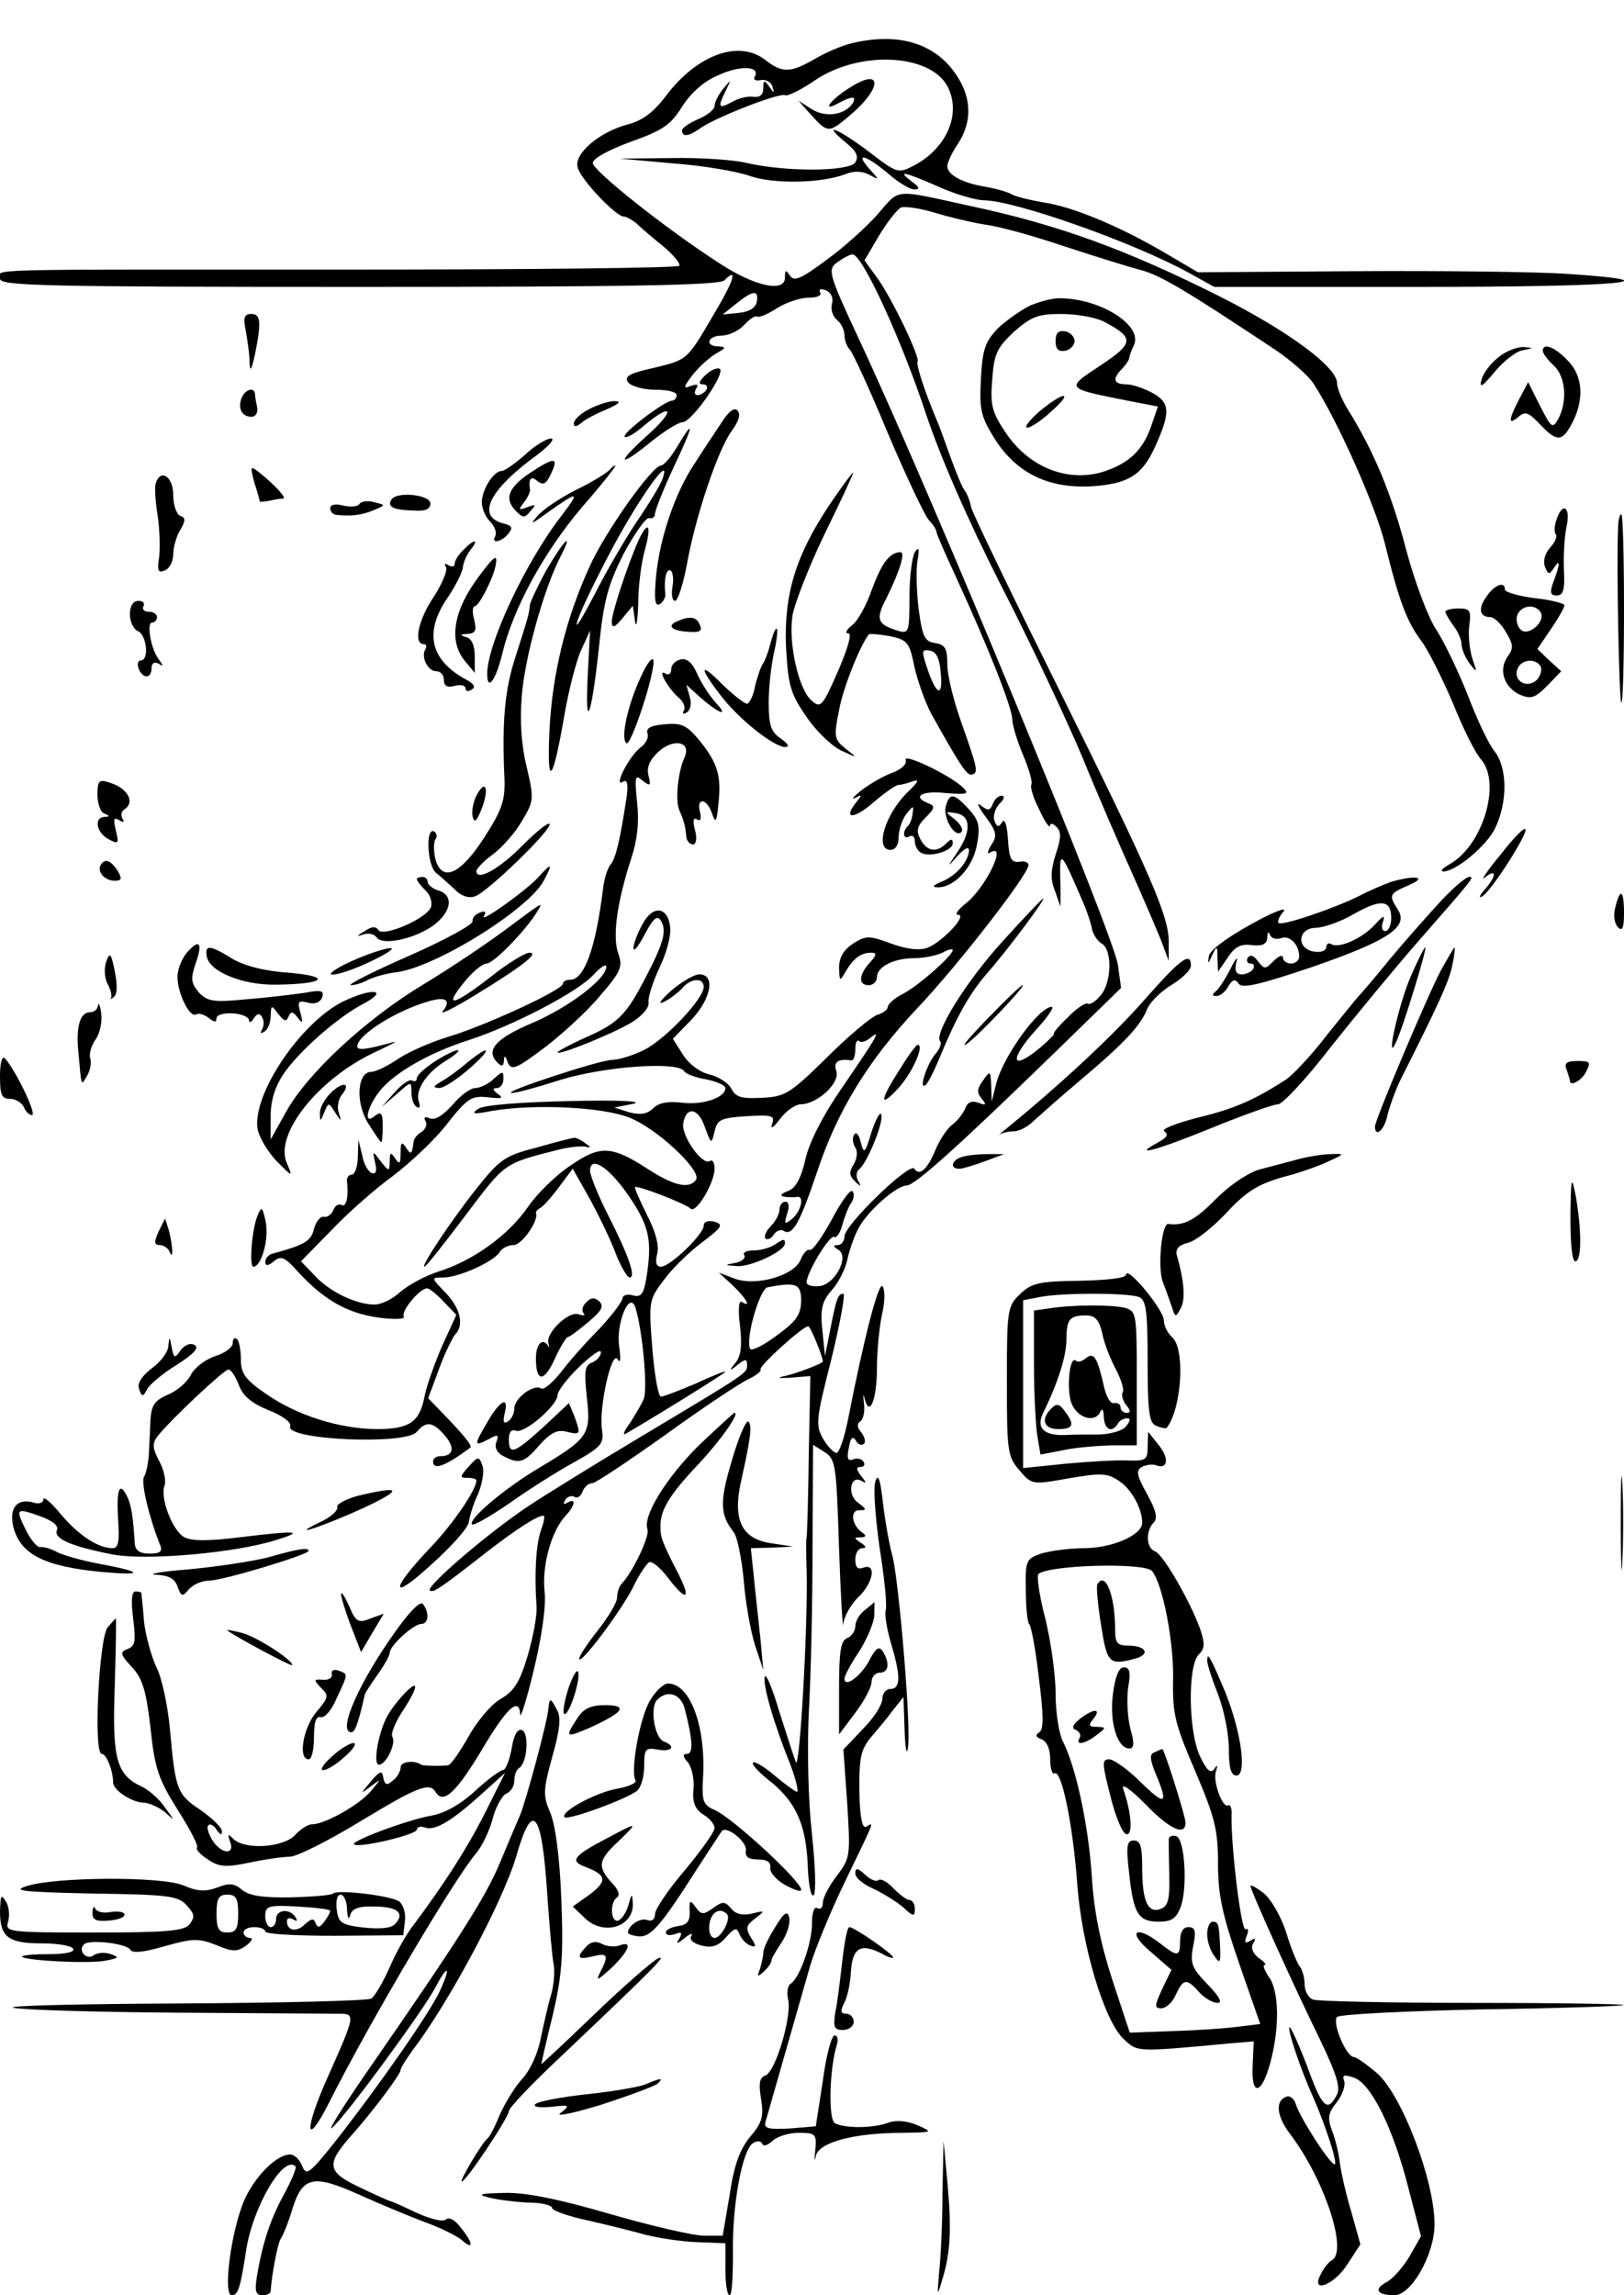 <?xml version="1.0" standalone="no"?>
<!DOCTYPE svg PUBLIC "-//W3C//DTD SVG 20010904//EN"
 "http://www.w3.org/TR/2001/REC-SVG-20010904/DTD/svg10.dtd">
<svg version="1.0" xmlns="http://www.w3.org/2000/svg"
 width="300pt" height="424pt" viewBox="0 0 300 424"
 preserveAspectRatio="xMidYMid meet">
<g transform="translate(0,424) scale(0.1,-0.1)"
fill="#000000" stroke="none">
<path d="M1573 4160 c-17 -4 -48 -17 -68 -29 -45 -26 -60 -26 -91 -2 -48 38
-125 11 -183 -65 -23 -31 -44 -47 -72 -54 -52 -14 -99 -54 -92 -79 5 -22 71
-91 85 -91 5 0 15 -6 23 -12 7 -7 29 -26 49 -42 19 -16 33 -32 31 -37 -3 -4
-276 -7 -608 -7 -707 0 -647 2 -647 -17 0 -13 80 -15 663 -15 497 0 666 3 675
12 26 26 18 0 -19 -62 -51 -87 -48 -84 -113 -100 -45 -10 -54 -16 -45 -27 6
-7 29 -13 50 -13 22 0 39 -4 39 -10 0 -5 -4 -10 -8 -10 -14 0 -94 -61 -88 -67
3 -3 19 6 36 21 54 45 58 28 5 -19 -59 -53 -52 -60 9 -10 24 19 49 35 57 35
18 1 82 94 68 99 -6 2 -18 -4 -27 -13 -11 -11 -12 -16 -4 -16 7 0 10 -4 7 -10
-3 -5 -11 -10 -16 -10 -6 0 -7 5 -3 12 5 8 2 9 -10 5 -14 -6 -14 -2 4 21 12
15 31 32 43 39 18 10 19 12 5 13 -27 0 -21 20 5 20 13 0 32 9 42 20 10 11 21
18 24 15 4 -2 20 5 37 16 16 10 42 19 57 19 16 0 26 4 22 10 -3 6 1 7 10 4 10
-4 15 -14 12 -25 -3 -10 1 -23 9 -30 8 -6 14 -19 14 -28 0 -9 4 -21 10 -27 5
-5 37 -74 70 -154 34 -80 68 -152 76 -161 8 -8 14 -18 14 -22 0 -3 16 -40 36
-83 59 -128 104 -242 104 -263 0 -10 9 -40 20 -66 11 -26 18 -50 15 -55 -2 -4
4 -25 15 -46 10 -22 19 -35 20 -29 0 5 5 4 12 -3 9 -9 8 -21 -2 -51 -9 -29
-10 -46 -1 -67 l10 -29 0 35 c-2 74 -2 74 41 -25 7 -16 15 -39 17 -50 2 -11
10 -23 18 -28 20 -11 19 -72 -2 -96 -9 -11 -20 -18 -24 -15 -4 2 -21 -9 -37
-26 -17 -16 -28 -30 -25 -30 2 0 -9 -11 -25 -25 -55 -46 -59 -23 -6 35 20 22
32 40 27 40 -24 0 -91 -93 -103 -143 l-8 -32 -1 29 c-1 28 -2 29 -15 10 -11
-15 -12 -22 -3 -33 10 -12 9 -14 -6 -8 -12 4 -20 1 -24 -11 -4 -9 -14 -22 -23
-29 -10 -7 -23 -27 -31 -45 -15 -37 -30 -52 -40 -37 -8 13 -129 -104 -129
-125 0 -9 -6 -16 -12 -16 -10 0 -9 -3 1 -9 21 -13 -8 -66 -37 -67 -12 -1 -22
2 -22 7 0 18 43 89 51 84 4 -3 11 7 15 22 4 15 11 33 16 40 5 7 7 17 3 22 -3
6 -20 -17 -38 -51 -18 -33 -36 -59 -41 -57 -5 2 -12 -6 -17 -18 -11 -29 -82
-50 -122 -35 l-29 11 26 -24 c25 -24 35 -42 16 -30 -5 3 -7 -14 -3 -44 4 -36
2 -56 -8 -68 -13 -16 -12 -17 4 -4 14 11 17 11 17 0 0 -16 6 -12 -196 -133
-82 -49 -176 -107 -209 -129 -72 -48 -188 -147 -181 -155 6 -5 17 2 104 70 57
44 94 68 106 68 3 0 1 -11 -4 -25 -10 -26 -13 -83 -9 -140 2 -17 -6 -58 -16
-93 -15 -50 -25 -66 -51 -81 -17 -10 -44 -42 -59 -70 -16 -28 -32 -51 -37 -52
-13 -2 -48 -1 -50 1 -12 9 -38 6 -38 -5 0 -7 -6 -18 -14 -24 -11 -10 -15 -9
-18 5 -2 14 -6 13 -23 -7 -20 -24 -20 -24 0 -9 20 15 20 15 0 -9 -21 -25 -85
-61 -108 -61 -8 0 -22 -9 -32 -20 -21 -23 -93 -28 -114 -7 -10 10 -11 9 -6 -5
10 -26 -17 -23 -33 3 -7 12 -11 24 -7 27 3 4 10 0 15 -8 7 -10 10 -11 10 -3 0
7 -18 24 -39 39 -44 29 -47 37 -57 149 -4 44 -15 96 -25 115 -9 19 -20 58 -23
85 -2 28 -5 51 -5 53 -1 1 -6 2 -11 2 -7 0 -8 -18 -4 -50 5 -41 4 -51 -10 -56
-15 -6 -14 -10 7 -33 20 -21 27 -43 35 -113 8 -76 15 -95 50 -151 23 -36 39
-67 36 -70 -3 -3 6 -13 20 -22 21 -14 33 -15 76 -6 28 6 62 11 75 11 13 0 71
29 130 65 109 66 129 73 140 54 14 -22 37 -1 83 75 47 80 71 103 73 69 0 -10
12 27 25 82 15 62 23 117 20 145 -5 48 12 110 38 139 19 20 21 35 4 25 -7 -4
-8 -3 -4 5 4 6 12 9 17 6 5 -4 12 1 15 9 3 9 11 16 18 16 6 0 67 41 136 90 69
50 137 95 152 102 15 7 25 15 23 18 -4 6 78 80 88 80 4 0 27 -56 27 -65 0 -4
-53 -24 -75 -28 -11 -3 -4 -3 16 -2 l36 3 -3 -147 c-1 -80 -3 -148 -4 -151 -1
-3 -1 -30 0 -60 3 -99 -13 -376 -20 -355 -4 11 -18 54 -31 95 -12 41 -24 69
-26 63 -5 -13 16 -86 46 -160 11 -29 17 -53 13 -53 -4 1 -22 14 -41 30 -19 16
-37 27 -40 24 -3 -3 9 -16 26 -30 52 -40 71 -81 75 -156 1 -37 6 -64 11 -59 5
5 3 55 -3 112 -7 62 -9 153 -6 224 4 66 7 205 7 308 l1 188 22 -14 c20 -13 21
-25 26 -178 3 -90 7 -153 8 -139 1 14 14 36 27 49 28 26 35 64 10 55 -10 -4
-15 0 -15 15 0 12 6 21 13 21 8 0 7 4 -3 10 -13 9 -13 10 0 10 9 0 11 3 4 8
-20 13 -25 42 -7 42 15 0 14 2 -2 14 -21 15 -14 53 7 40 9 -5 9 -3 -1 9 -9 12
-10 17 -2 17 7 0 10 4 6 10 -3 5 -12 7 -19 4 -10 -4 -12 2 -8 21 3 19 7 23 13
14 4 -8 11 -10 15 -6 4 3 1 13 -5 21 -8 9 -8 16 -2 20 6 4 9 19 7 34 -2 15 -1
19 1 9 9 -37 23 -3 23 56 0 34 5 80 10 102 5 22 5 44 0 49 -7 7 -33 -91 -63
-244 -7 -36 -17 -65 -22 -64 -6 1 -17 13 -25 27 -14 25 -12 37 16 147 16 66
26 120 22 120 -10 0 -13 -8 -25 -70 l-9 -45 -5 49 c-4 39 0 52 17 72 12 13 25
38 29 56 4 18 13 45 21 59 16 31 70 79 89 79 15 0 97 74 278 250 l118 115 -6
43 c-8 56 -347 875 -478 1155 -57 122 -58 129 -41 142 11 8 24 15 29 15 18 0
90 -157 135 -293 27 -81 77 -196 140 -320 54 -105 121 -248 150 -317 28 -69
69 -163 90 -210 21 -47 45 -103 54 -125 l15 -40 0 33 c1 48 -31 122 -205 473
-86 173 -158 322 -160 332 -2 11 -7 24 -12 31 -5 6 -16 34 -26 61 -10 28 -21
59 -26 70 -24 57 -38 103 -35 107 6 6 -50 123 -77 158 l-21 29 27 46 c15 25
34 49 41 52 8 2 36 -2 62 -10 26 -8 68 -18 93 -22 25 -3 90 -21 146 -40 55
-18 119 -38 142 -44 37 -10 85 -39 249 -148 28 -19 60 -47 69 -61 44 -67 116
-228 133 -299 26 -105 40 -142 68 -179 13 -18 38 -69 57 -113 18 -45 41 -92
52 -104 38 -44 3 -160 -59 -194 -12 -7 -17 -12 -11 -13 23 0 80 47 96 80 23
48 23 111 -1 142 -11 13 -33 60 -50 105 -18 45 -44 99 -58 120 -14 21 -39 86
-55 146 -27 104 -60 183 -106 257 -12 19 -22 42 -22 52 0 30 -90 96 -214 159
-175 88 -301 134 -466 169 -141 31 -127 32 -168 -15 -20 -23 -63 -62 -95 -85
-47 -35 -60 -41 -68 -29 -7 11 -9 11 -9 -4 0 -28 -56 -16 -120 26 -101 65
-235 172 -235 186 0 8 29 24 70 39 59 21 74 31 95 65 16 25 40 47 67 58 40 19
79 17 67 -3 -3 -5 2 -8 11 -6 10 2 20 -4 22 -12 4 -13 3 -13 -6 0 -9 13 -11
12 -11 -3 0 -12 -6 -17 -17 -16 -10 2 -28 -2 -40 -9 -26 -14 -28 -11 -12 21
10 21 10 21 -5 3 -9 -11 -16 -25 -16 -32 0 -6 -13 -17 -30 -24 -16 -7 -30 -16
-30 -21 0 -13 13 -11 35 5 29 20 147 66 156 60 4 -2 29 10 55 28 82 55 211 49
244 -11 27 -51 -1 -115 -62 -147 -29 -15 -31 -14 -82 25 -55 42 -92 58 -44 18
20 -16 25 -26 18 -37 -11 -17 -127 -18 -201 -1 -24 6 -87 10 -139 9 l-95 -1
100 -9 c55 -4 118 -15 140 -23 42 -15 131 -14 176 3 17 7 32 6 45 -1 19 -10
19 -10 0 11 -28 32 -7 26 34 -8 19 -17 41 -30 49 -30 11 0 10 4 -5 15 -28 21
-14 18 50 -10 31 -14 69 -25 84 -25 59 -1 279 -79 380 -135 l45 -25 378 0
c370 0 485 10 275 24 -57 4 -235 6 -394 5 l-289 -2 -63 37 c-82 48 -168 84
-222 92 -23 4 -50 10 -59 15 -9 5 -31 11 -49 14 -42 7 -70 22 -70 38 0 7 9 26
20 42 26 40 25 84 -3 126 -39 59 -107 80 -194 59z m-175 -477 c-2 -12 -14 -19
-33 -21 l-30 -3 25 20 c31 25 42 26 38 4z m82 -1847 c-1 -25 -9 -37 -45 -63
-24 -18 -46 -29 -49 -25 -10 16 17 111 32 114 53 10 62 7 62 -26z"/>
<path d="M1573 4080 c-37 -22 -58 -49 -25 -31 26 14 35 14 27 0 -14 -21 -49
-27 -75 -11 l-25 16 24 -27 c30 -33 32 -33 70 -1 60 50 62 90 4 54z"/>
<path d="M1904 3676 c-17 -8 -44 -27 -60 -42 -24 -25 -29 -38 -32 -94 -3 -59
0 -70 27 -113 41 -63 101 -91 183 -85 63 5 88 21 111 71 29 64 29 82 -2 100
-16 9 -39 17 -50 17 -24 0 -27 10 -8 29 6 6 12 15 13 19 0 4 4 15 9 25 16 37
-65 87 -140 86 -11 0 -34 -6 -51 -13z m135 -30 c57 -30 56 -40 -6 -81 -65 -43
-66 -42 49 -65 l57 -11 -11 -32 c-14 -43 -36 -67 -75 -83 -70 -30 -150 -2
-196 68 -25 37 -28 51 -24 97 3 47 9 59 40 88 32 28 44 33 87 33 28 0 63 -6
79 -14z"/>
<path d="M1950 3610 c0 -15 5 -20 18 -18 9 2 17 10 17 18 0 8 -8 16 -17 18
-13 2 -18 -3 -18 -18z"/>
<path d="M1920 3480 c-19 -17 -29 -30 -22 -30 6 0 26 13 44 30 43 38 24 38
-22 0z"/>
<path d="M454 3629 c3 -17 7 -43 7 -58 1 -19 3 -16 10 14 12 60 11 75 -7 75
-13 0 -15 -7 -10 -31z"/>
<path d="M2768 3580 c-14 -11 -28 -29 -31 -41 -5 -17 1 -14 24 14 16 19 39 38
52 40 21 4 21 4 1 6 -12 0 -33 -8 -46 -19z"/>
<path d="M2850 3592 c0 -5 9 -17 20 -27 22 -20 26 -65 9 -98 -11 -20 -13 -18
-34 23 l-22 44 -17 -32 c-20 -39 -20 -48 -1 -32 13 11 19 8 40 -14 31 -33 41
-33 60 4 22 43 19 87 -10 115 -24 25 -45 32 -45 17z"/>
<path d="M446 3504 c-7 -19 1 -34 19 -34 7 0 12 8 10 18 -2 9 -4 20 -4 25 -2
13 -19 7 -25 -9z"/>
<path d="M1088 3484 c-16 -8 -28 -20 -28 -26 0 -7 4 -7 13 0 7 7 29 18 48 26
23 10 28 15 14 15 -11 0 -32 -7 -47 -15z"/>
<path d="M1332 3458 c-12 -18 -34 -51 -48 -73 -36 -53 -65 -137 -72 -209 -4
-44 -2 -57 7 -52 6 4 11 13 10 19 -3 27 2 48 10 43 4 -3 6 -17 3 -31 -2 -14 0
-25 5 -25 5 0 15 30 22 68 16 89 57 210 82 245 14 19 18 32 11 39 -6 6 -17 -3
-30 -24z"/>
<path d="M1251 3415 c-11 -19 -25 -35 -30 -35 -16 0 -103 -122 -132 -187 -44
-96 -69 -199 -74 -303 -5 -109 6 -97 28 31 8 46 22 100 31 119 l16 35 -4 -78
c-6 -112 6 -86 20 43 9 91 17 119 46 177 20 37 41 67 47 66 6 -2 11 2 11 8 0
6 15 44 34 85 38 80 40 94 7 39z m-28 -62 c-4 -10 -25 -45 -47 -77 -22 -33
-57 -93 -78 -135 -22 -42 -36 -65 -32 -51 3 14 28 66 54 116 55 107 125 206
103 147z"/>
<path d="M970 3400 c-18 -16 -38 -30 -43 -30 -15 0 -36 -33 -37 -57 0 -12 7
-29 16 -37 8 -9 12 -20 9 -26 -9 -15 11 -12 24 4 9 11 7 15 -9 19 -51 13 -27
62 64 128 21 16 32 29 24 29 -8 0 -30 -13 -48 -30z"/>
<path d="M977 3365 c-39 -27 -46 -47 -23 -70 12 -12 16 -12 26 1 11 12 10 13
-6 7 -16 -6 -17 -5 -6 9 7 9 12 20 11 24 -3 20 2 26 14 15 11 -8 16 -5 25 14
15 32 6 31 -41 0z"/>
<path d="M470 3348 c6 -18 10 -34 10 -35 0 0 8 0 18 2 9 2 20 4 25 4 7 1 -14
24 -45 49 -16 12 -16 11 -8 -20z"/>
<path d="M1126 3372 c-3 -4 -29 -21 -60 -36 -30 -15 -63 -37 -73 -49 -15 -17
-12 -16 17 5 59 42 63 42 27 -5 -67 -87 -137 -237 -137 -292 0 -33 16 -12 28
38 20 83 76 186 147 270 37 42 64 77 62 77 -3 0 -8 -4 -11 -8z"/>
<path d="M1532 3307 c-62 -93 -84 -165 -80 -262 4 -71 8 -86 37 -128 17 -26
46 -54 64 -63 32 -15 32 -15 9 3 -21 17 -22 22 -12 71 7 41 40 122 55 140 2 2
19 0 38 -3 33 -7 37 -11 46 -56 6 -27 20 -66 31 -87 53 -95 66 -115 75 -113
13 3 11 11 -19 96 -14 39 -26 87 -26 107 0 30 -4 37 -22 40 -20 3 -24 11 -31
63 -4 33 -5 74 -2 90 4 22 2 26 -5 15 -5 -8 -10 -46 -10 -83 0 -66 -1 -68 -22
-62 -38 12 -41 21 -20 61 25 51 35 84 25 84 -20 -1 -34 -20 -52 -68 -10 -29
-26 -59 -37 -67 -10 -8 -14 -15 -7 -15 7 0 0 -26 -19 -70 -29 -66 -32 -69 -49
-54 -24 21 -43 106 -35 157 4 23 31 92 60 152 30 61 53 111 52 112 -1 1 -21
-26 -44 -60z m206 -312 c4 -45 -9 -39 -26 13 -10 30 -9 33 6 30 12 -2 18 -15
20 -43z"/>
<path d="M288 3348 c-3 -7 -1 -33 3 -59 4 -26 5 -61 3 -78 -4 -25 -2 -30 10
-25 9 3 16 17 16 30 0 13 6 34 13 45 10 17 10 23 0 26 -7 3 -13 20 -13 39 0
33 -23 49 -32 22z"/>
<path d="M723 3317 c-8 -13 3 -19 39 -20 23 -2 33 2 33 13 0 16 -62 23 -72 7z"/>
<path d="M664 3309 c-3 -5 -16 -6 -30 -3 -14 4 -24 2 -24 -5 0 -6 5 -11 10
-12 28 -3 47 -1 69 8 24 10 24 10 3 15 -12 4 -25 2 -28 -3z"/>
<path d="M2875 3279 c-4 -11 -4 -23 -1 -26 3 -4 -1 -14 -10 -24 -10 -11 -14
-25 -10 -36 6 -15 8 -15 16 -3 13 20 12 8 0 -24 -8 -21 -6 -26 6 -26 12 0 15
11 13 48 -1 26 1 62 5 80 8 36 -8 46 -19 11z"/>
<path d="M2989 3263 c-3 -72 2 -317 6 -321 3 -3 5 74 5 171 0 98 -2 177 -5
177 -3 0 -6 -12 -6 -27z"/>
<path d="M1180 3243 c-20 -45 -50 -135 -50 -152 1 -12 5 -11 20 7 l19 23 4
-28 c2 -16 5 -1 6 32 0 33 6 77 12 98 13 47 7 57 -11 20z"/>
<path d="M856 3224 c-9 -8 -16 -20 -16 -25 0 -6 -5 -7 -12 -3 -6 4 -8 3 -4 -4
3 -6 -7 -30 -23 -55 -28 -41 -38 -87 -18 -87 4 0 6 -4 3 -9 -9 -14 4 -41 20
-41 8 0 14 -7 14 -16 0 -11 6 -15 20 -11 11 3 20 1 20 -5 0 -5 5 -6 11 -2 8 4
5 10 -7 17 -69 36 -82 88 -37 153 14 21 27 46 28 56 1 9 7 23 14 32 17 21 7
21 -13 0z"/>
<path d="M1010 3188 c-16 -29 -30 -59 -31 -65 -2 -18 -2 -19 -26 -94 -21 -63
-26 -123 -21 -230 1 -38 -5 -56 -38 -107 -44 -68 -78 -83 -90 -38 -3 14 -3 29
0 35 4 5 3 12 -2 15 -16 9 -13 -62 3 -76 9 -7 24 -21 35 -31 11 -12 26 -17 37
-13 23 7 146 127 138 134 -3 3 -25 -15 -50 -40 -42 -43 -85 -67 -85 -47 0 4
14 19 31 31 17 13 41 40 53 61 22 37 23 40 9 100 -10 40 -13 87 -9 132 5 69
41 198 71 256 26 50 7 32 -25 -23z"/>
<path d="M886 3177 c-48 -63 -58 -120 -28 -157 l19 -23 0 31 c0 20 -6 33 -16
35 -12 4 -12 5 3 6 14 1 17 6 12 26 -4 14 -3 25 1 25 8 0 36 55 39 78 3 19 -3
15 -30 -21z"/>
<path d="M2746 3138 c-16 -22 -13 -38 7 -38 7 0 20 -12 29 -28 14 -23 14 -30
3 -45 -17 -24 -7 -56 22 -70 21 -9 28 -7 51 16 l26 27 -22 20 -22 21 25 37
c14 20 25 40 25 44 0 3 -25 10 -55 13 -30 4 -55 11 -55 16 0 16 -19 9 -34 -13z
m100 -29 c10 -17 -23 -46 -37 -32 -7 7 -9 19 -6 27 7 18 33 21 43 5z m0 -100
c3 -6 0 -17 -7 -25 -18 -17 -44 -2 -36 20 7 18 33 21 43 5z"/>
<path d="M240 3105 c0 -14 7 -28 15 -31 16 -7 21 -54 5 -54 -5 0 -7 -7 -4 -15
8 -20 24 -19 24 1 0 9 5 12 13 8 9 -6 9 -4 1 7 -15 18 -24 69 -13 69 5 0 9 5
9 10 0 6 -7 10 -16 10 -8 0 -12 5 -9 10 3 6 -1 10 -9 10 -10 0 -16 -9 -16 -25z"/>
<path d="M2670 3110 c0 -3 7 -15 15 -26 8 -10 15 -26 15 -35 0 -8 7 -24 15
-35 14 -18 14 -17 5 9 -5 15 -8 42 -6 60 4 29 2 33 -20 33 -13 0 -24 -3 -24
-6z"/>
<path d="M1253 3093 c-22 -8 -14 -18 17 -20 22 -2 28 1 23 12 -5 15 -18 18
-40 8z"/>
<path d="M1424 3054 c-4 -16 -10 -33 -14 -39 -4 -5 -11 -25 -15 -42 -3 -18
-11 -33 -15 -33 -5 0 -25 16 -45 35 -42 43 -45 34 -5 -18 33 -44 98 -96 120
-97 9 0 7 5 -8 16 -18 12 -22 25 -22 67 0 29 5 70 10 92 5 22 7 41 5 43 -2 3
-7 -9 -11 -24z"/>
<path d="M1184 2990 c-24 -51 -38 -113 -27 -123 8 -8 54 132 50 153 -1 8 -12
-5 -23 -30z"/>
<path d="M1258 3022 c-10 -2 -18 -10 -18 -18 0 -9 -5 -12 -11 -8 -16 9 6 -29
25 -45 9 -8 13 -18 9 -24 -3 -6 -1 -7 6 -3 7 5 9 17 5 29 l-6 22 23 -21 c36
-32 57 -40 32 -13 -12 13 -28 38 -35 54 -9 21 -19 29 -30 27z"/>
<path d="M1228 2902 c-26 -2 -35 -7 -32 -17 3 -7 -3 -19 -13 -26 -21 -16 -51
-75 -32 -63 8 5 10 -5 6 -32 -11 -72 -19 -109 -29 -121 -6 -7 -12 -27 -14 -45
-14 -112 -35 -168 -61 -168 -7 0 -13 -3 -13 -7 0 -12 -147 -79 -211 -98 -30
-9 -72 -27 -92 -40 -20 -14 -43 -25 -51 -25 -26 0 -30 -56 -6 -95 12 -19 23
-35 24 -35 2 0 3 13 3 30 0 24 -3 27 -14 19 -22 -19 -16 14 8 45 27 34 91 71
166 95 80 26 202 89 230 121 13 14 23 20 23 14 0 -22 -68 -74 -135 -103 -69
-29 -89 -51 -66 -74 8 -8 11 -7 12 4 0 10 3 9 7 -4 7 -15 15 -12 67 27 33 25
80 68 103 96 39 45 43 54 34 79 -11 31 -2 95 24 175 11 33 15 66 11 103 -5 49
-4 53 10 41 14 -11 16 -10 11 9 -4 15 2 29 18 44 27 25 61 20 49 -9 -13 -28
-18 -81 -10 -99 8 -18 11 -28 13 -50 1 -7 7 -13 12 -13 6 0 8 11 4 26 -5 18
-3 25 4 20 6 -4 8 2 5 14 -7 28 13 25 22 -2 7 -20 9 -17 12 16 6 52 -1 76 -34
117 -24 29 -33 34 -65 31z"/>
<path d="M1673 2836 c3 -7 -8 -18 -26 -24 -18 -7 -43 -22 -57 -33 -14 -11 -18
-17 -10 -13 13 7 13 6 1 -9 -25 -32 -2 -30 34 2 20 17 40 31 45 31 4 0 17 3
27 7 12 4 9 -2 -10 -20 -42 -41 -62 -107 -32 -107 9 0 15 9 15 23 0 13 6 32
14 43 13 16 14 17 12 2 -1 -10 -5 -21 -9 -24 -11 -11 -8 -26 3 -19 6 3 10 -1
10 -9 0 -8 5 -18 11 -21 15 -10 59 3 59 17 0 9 -3 9 -12 0 -18 -18 -36 -15
-48 8 -8 15 -6 24 10 40 17 17 18 21 5 26 -31 12 -13 24 32 19 40 -3 44 -2 32
10 -22 22 -111 65 -106 51z"/>
<path d="M180 2772 c0 -17 6 -33 13 -35 10 -4 10 -6 0 -6 -20 -1 -15 -29 7
-41 19 -10 20 -9 14 16 -5 21 -4 25 6 19 8 -5 11 -4 6 3 -3 6 -2 13 4 17 20
13 6 39 -27 49 -20 7 -23 4 -23 -22z"/>
<path d="M881 2772 c-7 -13 -10 -31 -8 -40 3 -13 7 -10 16 12 15 37 9 59 -8
28z"/>
<path d="M1747 2750 c-5 -21 17 -59 29 -47 4 4 -1 14 -12 23 -19 15 -19 15 1
12 28 -4 30 -32 5 -70 -21 -31 -21 -32 -1 -9 13 14 21 18 21 10 -1 -21 -24
-47 -51 -58 -15 -6 -18 -10 -8 -10 31 -2 67 37 74 80 6 34 3 44 -16 65 -27 29
-35 30 -42 4z"/>
<path d="M1834 2755 c-5 -13 -9 -13 -22 -3 -9 7 -5 -2 8 -20 21 -28 23 -36 11
-53 -7 -12 -8 -18 -2 -14 33 20 -8 -65 -45 -94 -15 -12 -21 -21 -14 -21 18 0
-29 -50 -57 -61 -15 -5 -37 -3 -67 8 -41 15 -46 15 -70 0 -18 -12 -26 -26 -26
-45 1 -25 1 -26 12 -7 14 24 28 35 47 35 11 0 11 -4 -2 -18 -21 -23 -22 -42
-2 -42 8 0 15 7 15 15 0 19 31 35 70 35 17 0 40 5 51 10 10 6 19 8 19 5 0 -10
-63 -66 -92 -81 -16 -8 -28 -19 -28 -24 0 -5 -9 -12 -20 -15 -11 -4 -53 -39
-93 -79 -68 -67 -77 -72 -120 -74 -37 -2 -48 1 -56 17 -6 11 -24 22 -40 26
-18 4 -38 19 -49 36 l-19 30 34 35 c37 39 45 84 15 84 -10 0 -33 -14 -52 -30
-19 -17 -26 -27 -14 -21 11 5 26 17 34 25 15 19 40 21 40 3 0 -22 -70 -96
-109 -116 -20 -10 -47 -19 -61 -19 -25 -1 -204 -60 -185 -61 6 -1 46 10 90 24
81 25 218 35 229 16 3 -5 22 -12 41 -15 19 -4 35 -11 35 -16 0 -18 -43 -32
-80 -27 -26 3 -43 0 -53 -10 -11 -11 -23 -13 -44 -8 l-28 9 35 7 c20 5 -29 7
-116 5 -91 -2 -158 -7 -170 -14 -15 -10 -10 -11 26 -4 79 13 201 7 251 -12 51
-19 135 -98 125 -115 -12 -18 -40 -12 -87 18 -69 45 -90 46 -145 8 -26 -17
-62 -52 -79 -77 -36 -52 -101 -99 -165 -119 -25 -8 -56 -25 -71 -38 -14 -13
-35 -23 -47 -23 -34 0 -84 24 -111 54 l-25 26 55 56 c29 31 81 77 114 101 33
25 79 68 101 97 38 48 45 52 75 49 26 -3 30 -2 19 6 -10 7 -11 11 -2 11 6 0
12 7 12 17 0 15 -1 15 -18 0 -10 -10 -26 -17 -34 -17 -9 0 -28 -14 -42 -31
-17 -19 -32 -29 -42 -25 -9 4 -12 2 -8 -5 4 -6 0 -15 -7 -20 -8 -4 -15 -13
-15 -19 -3 -23 -5 -24 -14 -10 -8 12 -10 10 -10 -10 0 -20 -2 -22 -10 -10 -8
12 -10 12 -10 -5 -1 -20 -1 -20 -17 0 -15 20 -15 20 -10 -3 4 -15 1 -22 -6
-19 -7 2 -15 17 -18 33 l-7 29 -1 -32 c0 -18 -6 -33 -11 -33 -6 0 -10 -6 -9
-12 3 -28 -1 -49 -10 -44 -5 3 -12 -1 -15 -9 -3 -8 -11 -14 -17 -13 -7 2 -15
-8 -19 -22 -5 -23 -18 -30 -77 -46 -7 -2 -13 -9 -13 -15 0 -8 5 -8 16 1 13 11
20 8 45 -20 48 -52 91 -76 148 -84 30 -4 50 -3 47 2 -6 9 29 52 43 52 4 0 18
-11 31 -25 l23 -24 -27 -59 c-14 -33 -29 -75 -32 -93 -9 -46 -28 -59 -87 -59
-68 0 -148 25 -204 64 -40 27 -48 39 -48 64 0 17 -3 34 -7 38 -5 4 -8 1 -8 -7
0 -8 -15 -19 -32 -24 -18 -6 -38 -21 -45 -34 -6 -13 -25 -30 -42 -37 -25 -11
-31 -19 -33 -46 -1 -18 -2 -47 -3 -64 -1 -17 -5 -36 -9 -42 -6 -10 9 -74 29
-124 6 -14 2 -18 -19 -18 -18 0 -26 6 -27 18 -3 48 -6 69 -13 85 -15 32 -21
18 -18 -38 3 -42 1 -55 -10 -55 -27 0 -63 24 -96 63 -17 21 -32 34 -32 27 0
-6 -8 -9 -17 -6 -30 9 -46 -8 -39 -42 12 -53 57 -76 165 -86 78 -7 76 0 -5 15
-32 6 -68 16 -79 22 -11 6 -25 10 -31 9 -5 -1 -18 14 -27 33 -19 39 -17 40 30
23 21 -8 32 -17 28 -25 -6 -16 28 -30 105 -45 62 -11 224 3 300 27 55 17 39
18 -68 5 -56 -7 -88 -7 -101 0 -22 11 -46 73 -37 96 3 8 -1 29 -10 45 -13 25
-13 33 -2 47 27 33 122 122 130 122 5 0 13 -13 19 -28 7 -20 23 -34 55 -47 26
-10 43 -23 40 -30 -9 -25 214 -35 234 -10 17 20 29 19 51 -6 20 -23 17 -39 -7
-39 -8 0 -14 -4 -14 -10 0 -17 24 -8 69 26 4 3 -14 25 -51 63 l-27 28 20 54
c11 30 25 58 30 64 17 17 9 49 -18 77 -27 28 -27 28 -4 28 28 0 93 29 104 47
4 7 16 13 26 13 15 0 47 46 41 59 -1 2 3 7 9 10 6 4 22 22 35 40 l24 32 30
-53 c16 -29 38 -74 48 -100 10 -27 23 -48 27 -48 12 0 0 37 -39 114 -19 37
-34 75 -34 83 0 30 36 6 72 -47 38 -56 43 -82 32 -151 -5 -30 -10 -36 -25 -32
-10 3 -19 0 -19 -5 0 -6 -19 -31 -42 -56 -24 -24 -56 -60 -71 -80 -16 -20 -32
-34 -37 -31 -14 9 -50 -18 -50 -37 0 -9 -5 -20 -12 -24 -8 -5 -9 0 -6 14 9 34
-8 26 -31 -14 -26 -44 -26 -47 1 -33 18 10 20 9 15 -5 -4 -10 1 -20 13 -26 29
-15 38 -13 67 21 20 22 33 29 50 24 26 -6 26 -5 14 29 l-10 24 -47 -44 c-54
-49 -64 -53 -64 -23 0 14 5 19 13 16 16 -6 77 47 77 66 0 7 18 31 40 52 22 21
40 34 40 27 0 -7 -7 -15 -16 -19 -14 -5 -15 -16 -10 -64 8 -69 3 -76 -87 -130
-63 -37 -133 -96 -125 -105 3 -3 34 15 69 39 35 25 89 59 120 76 50 28 55 34
51 60 -6 41 18 148 29 130 5 -9 6 0 3 22 -7 43 19 107 30 73 13 -43 23 -150
15 -169 -5 -11 -17 -31 -26 -45 -10 -13 -13 -22 -8 -19 34 19 185 112 185 115
0 2 -25 -8 -55 -22 -31 -13 -59 -24 -64 -24 -5 0 -12 40 -16 89 -7 88 -6 90
21 126 15 21 47 52 71 70 37 28 40 33 23 38 -12 3 -20 0 -20 -7 0 -16 -62 -76
-79 -76 -9 0 -11 8 -7 24 4 15 -3 41 -19 72 -13 26 -23 49 -22 51 4 4 95 -31
103 -40 10 -9 44 48 44 74 0 11 -4 18 -9 14 -14 -8 -52 46 -49 69 5 33 28 30
40 -6 12 -32 12 -33 18 -8 5 22 12 25 59 28 48 3 53 1 47 -15 -3 -10 3 -6 15
10 11 15 29 27 38 27 30 0 73 39 66 61 -6 17 3 24 28 20 4 0 7 9 7 21 0 12 3
18 7 15 3 -4 13 -1 21 6 20 16 15 6 -55 -96 -33 -48 -58 -97 -65 -128 -8 -35
-18 -54 -32 -59 -15 -6 -16 -9 -6 -11 8 -1 18 -1 23 0 13 2 7 -26 -9 -40 -15
-12 -16 -11 -10 9 5 13 3 22 -3 22 -6 0 -11 -6 -11 -14 0 -8 -7 -22 -16 -31
-9 -9 -13 -19 -10 -23 4 -3 11 0 15 7 5 7 13 11 19 7 16 -10 30 16 61 108 38
115 95 207 185 303 76 80 206 248 206 265 0 5 -8 8 -17 6 -15 -2 -19 6 -21 42
-2 27 -6 39 -11 31 -6 -10 -10 -9 -14 3 -3 8 1 22 9 31 9 8 11 15 4 15 -6 0
-13 -7 -16 -15z"/>
<path d="M2771 2660 c-25 -30 -37 -49 -28 -41 22 18 22 3 0 -22 -10 -11 -12
-17 -5 -13 17 10 84 115 80 124 -2 5 -23 -17 -47 -48z"/>
<path d="M186 2642 c-7 -12 7 -29 26 -29 13 0 14 4 5 19 -13 19 -23 23 -31 10z"/>
<path d="M994 2619 c-23 -25 -110 -87 -100 -71 5 8 2 10 -8 6 -9 -3 -14 -11
-13 -16 1 -6 -52 -35 -118 -64 -66 -29 -114 -53 -107 -54 7 0 22 4 32 10 10 5
34 12 53 14 73 10 245 117 272 170 17 32 14 33 -11 5z"/>
<path d="M770 2616 c0 -3 7 -12 16 -21 9 -8 13 -22 10 -31 -8 -21 -89 -56 -97
-42 -5 7 -12 7 -25 -2 -16 -9 -16 -11 -2 -6 10 3 20 0 24 -6 10 -15 69 -3 104
22 34 25 39 56 10 65 -11 3 -20 11 -20 16 0 5 -4 9 -10 9 -5 0 -10 -2 -10 -4z"/>
<path d="M2570 2611 c-14 -5 -40 -16 -59 -26 -46 -23 -143 -56 -149 -50 -3 2
1 12 9 21 8 10 -20 -1 -61 -24 -45 -25 -76 -48 -77 -59 -2 -15 -1 -14 6 2 9
19 10 18 10 -5 l1 -25 18 26 c13 20 24 26 45 23 20 -2 27 2 28 14 0 10 3 12 5
5 3 -7 12 -9 21 -6 15 6 33 -12 33 -34 0 -7 -7 -13 -15 -13 -8 0 -15 5 -15 11
0 6 -8 3 -17 -6 -16 -16 -17 -16 -29 -1 -8 11 -14 13 -19 7 -3 -6 -1 -11 5
-11 6 0 8 -4 5 -10 -3 -5 -13 -10 -21 -10 -11 0 -14 7 -10 23 4 12 -2 6 -11
-13 -10 -19 -22 -38 -28 -42 -6 -5 -6 -8 2 -8 7 0 17 8 22 18 8 13 13 14 19 5
6 -10 39 -2 137 31 141 49 178 74 157 106 -17 27 -16 29 21 45 35 15 12 19
-33 6z m0 -67 c0 -13 -5 -24 -11 -24 -6 0 -8 7 -4 18 4 12 0 11 -15 -6 -24
-26 -67 -45 -81 -36 -5 3 -9 0 -9 -6 0 -6 -10 -10 -22 -8 -34 5 -31 43 2 44
14 0 46 11 70 25 51 29 70 27 70 -7z"/>
<path d="M2664 2578 c-22 -24 -65 -72 -95 -108 -29 -36 -56 -67 -59 -70 -3 -3
-29 -35 -58 -71 -28 -37 -63 -74 -76 -83 -60 -39 -98 -55 -165 -71 -41 -11
-67 -21 -60 -25 8 -6 5 -11 -11 -20 -52 -28 -6 -16 95 25 61 25 117 45 126 45
8 0 53 48 99 108 47 59 118 145 159 192 105 120 105 120 95 120 -6 0 -28 -19
-50 -42z"/>
<path d="M2984 2564 c-4 -14 -2 -30 5 -37 8 -8 11 -1 11 26 0 43 -7 48 -16 11z"/>
<path d="M1853 2502 c-68 -74 -129 -173 -116 -186 3 -3 -1 -14 -9 -23 -16 -19
-31 -66 -19 -58 4 2 15 23 25 47 34 82 57 123 92 163 36 41 106 135 101 135
-2 0 -35 -35 -74 -78z"/>
<path d="M933 2522 c-35 -26 -102 -71 -150 -100 -108 -65 -215 -165 -254 -235
l-29 -52 0 43 c0 29 8 54 23 77 29 43 101 106 147 130 51 27 18 31 -36 5 -79
-39 -169 -173 -158 -236 3 -16 19 -42 35 -59 30 -30 30 -30 19 -4 -24 53 57
155 160 204 30 14 47 23 37 20 -50 -14 -67 -16 -67 -8 0 21 72 66 131 83 33
10 43 2 27 -18 -7 -8 19 5 57 28 90 55 122 80 103 80 -8 0 -41 -20 -72 -45
-70 -54 -87 -57 -49 -10 15 19 34 35 42 35 13 0 74 63 94 97 11 18 11 18 -60
-35z"/>
<path d="M1186 2531 c-9 -16 -16 -36 -16 -43 1 -7 10 5 21 26 16 30 23 36 30
25 11 -18 5 -41 -28 -104 -36 -70 -51 -85 -110 -111 -29 -13 -53 -26 -53 -28
0 -7 104 35 138 56 19 12 32 27 30 37 -1 9 8 37 20 63 13 26 22 60 20 75 -4
39 -33 42 -52 4z"/>
<path d="M346 2481 c-9 -10 -17 -29 -18 -42 -2 -30 22 -80 34 -73 5 3 15 0 23
-6 11 -9 15 -9 15 -1 0 6 13 10 30 9 17 -1 30 -7 30 -13 0 -5 4 -4 9 4 6 9 11
10 15 2 4 -6 4 -16 0 -23 -4 -7 -3 -8 4 -4 7 4 12 17 12 29 1 21 1 21 14 4 11
-14 15 -15 19 -5 4 10 8 10 17 -2 9 -12 10 -10 5 9 -6 21 -4 23 13 19 13 -4
23 0 27 9 4 13 -1 15 -32 9 -21 -3 -69 -9 -108 -12 -61 -6 -72 -4 -88 13 -14
17 -15 25 -6 52 14 39 8 48 -15 22z"/>
<path d="M382 2473 c5 -28 66 -53 128 -52 90 1 105 15 24 22 -46 3 -83 13
-105 26 -42 26 -51 26 -47 4z"/>
<path d="M680 2477 c-19 -7 -44 -18 -55 -25 -38 -22 8 -13 60 12 54 26 51 33
-5 13z"/>
<path d="M2606 2436 c-22 -50 -48 -167 -27 -121 13 27 58 175 54 175 -2 0 -14
-24 -27 -54z"/>
<path d="M2662 2448 c-27 -52 -122 -277 -122 -289 0 -22 18 -6 23 21 4 16 15
47 25 67 68 135 90 182 95 211 4 17 5 32 4 32 -1 0 -12 -19 -25 -42z"/>
<path d="M196 2463 c-4 -12 -3 -31 3 -41 6 -11 8 -22 6 -26 -3 -3 0 -2 5 2 7
5 7 23 2 48 -7 34 -9 36 -16 17z"/>
<path d="M2115 2394 c-57 -65 -153 -155 -256 -239 -14 -11 -20 -17 -15 -12 6
4 18 7 28 7 10 0 26 8 36 18 10 9 49 44 87 76 82 69 113 102 125 134 6 12 26
32 45 43 19 12 35 27 35 35 0 27 -19 13 -85 -62z"/>
<path d="M1825 2359 c-33 -34 -51 -55 -40 -48 20 13 111 109 104 109 -3 0 -31
-27 -64 -61z"/>
<path d="M181 2383 c0 -7 -7 -13 -15 -13 -17 0 -25 -24 -22 -65 7 -76 5 -72
17 -52 6 10 8 24 6 31 -3 8 1 23 9 35 9 12 13 34 11 49 -2 15 -5 21 -6 15z"/>
<path d="M1665 2269 c-39 -60 -42 -78 -8 -42 27 28 52 83 38 83 -2 0 -16 -18
-30 -41z"/>
<path d="M803 2279 c-18 -12 -33 -25 -33 -31 0 -5 -4 -7 -9 -4 -4 3 -19 -7
-32 -22 l-24 -27 28 24 c27 24 27 24 27 3 0 -11 4 -24 10 -27 5 -3 7 0 4 9 -8
21 13 54 49 76 18 11 28 20 22 20 -5 0 -25 -10 -42 -21z"/>
<path d="M863 2277 c-15 -13 -37 -29 -48 -35 -15 -9 -16 -11 -4 -12 9 0 33 16
55 35 44 38 41 48 -3 12z"/>
<path d="M0 2252 c0 -35 3 -42 19 -42 10 0 21 -7 25 -15 3 -8 10 -15 15 -15
10 0 -30 83 -50 105 -5 5 -9 -8 -9 -33z"/>
<path d="M2894 2264 c3 -9 6 -18 6 -20 0 -12 21 -1 30 16 9 18 8 20 -16 20
-20 0 -25 -4 -20 -16z"/>
<path d="M611 2221 c-12 -12 -21 -29 -20 -38 0 -16 1 -15 8 2 8 19 8 19 20 0
12 -18 12 -18 7 -1 -4 10 -1 25 5 33 19 23 2 26 -20 4z"/>
<path d="M1610 2149 c-12 -40 -14 -42 -20 -19 -3 14 -9 20 -12 14 -4 -5 -3
-16 2 -24 5 -7 3 -21 -3 -31 -9 -14 -8 -21 2 -31 11 -11 13 -10 6 1 -4 7 -3
16 1 20 15 10 47 88 42 102 -2 6 -10 -8 -18 -32z"/>
<path d="M991 2120 c-59 -15 -68 -22 -111 -76 -49 -62 -103 -144 -96 -144 3 0
37 43 76 95 75 99 69 95 175 122 17 4 37 6 45 5 13 -3 13 -2 0 7 -8 6 -17 10
-20 9 -3 0 -34 -8 -69 -18z"/>
<path d="M1778 2103 c-20 -5 -25 -23 -5 -22 6 0 28 7 47 14 l35 13 -30 0 c-16
0 -38 -2 -47 -5z"/>
<path d="M2400 2099 c-19 -5 -52 -14 -72 -19 -22 -6 -56 -29 -82 -55 -38 -39
-59 -50 -88 -46 -12 1 -20 -80 -10 -107 6 -15 13 -36 17 -47 6 -19 7 -19 16
-2 9 16 7 49 -7 98 -3 11 3 19 20 23 14 3 46 28 72 56 36 39 58 52 102 65 32
8 71 22 87 30 29 13 29 14 5 13 -14 0 -41 -4 -60 -9z"/>
<path d="M2901 1993 c0 -50 3 -83 9 -83 12 0 12 56 1 120 -8 40 -9 37 -10 -37z"/>
<path d="M476 1995 c-11 -26 -16 -95 -8 -95 15 0 29 51 23 82 -6 29 -8 30 -15
13z"/>
<path d="M293 1965 c-9 -20 -8 -25 2 -25 7 0 16 -6 18 -12 8 -19 6 12 -1 39
l-7 22 -12 -24z"/>
<path d="M1430 1940 c-8 -5 -25 -10 -38 -10 -13 0 -21 -4 -17 -9 3 -5 -5 -12
-17 -14 -21 -4 -20 -4 4 -6 27 -1 88 28 88 42 0 9 -2 9 -20 -3z"/>
<path d="M2080 1885 c0 -6 -36 -10 -85 -11 -75 -1 -89 -4 -110 -24 -24 -23
-25 -28 -25 -161 0 -130 1 -139 23 -165 23 -27 24 -27 91 -15 59 10 71 10 92
-4 24 -15 44 -52 44 -78 0 -23 -56 -47 -108 -47 -27 0 -62 -5 -79 -10 -28 -10
-29 -13 -28 -68 0 -31 3 -59 6 -62 4 -3 12 -47 18 -99 9 -70 9 -96 1 -101 -8
-5 -7 -9 4 -13 10 -4 16 -18 16 -37 0 -17 4 -29 8 -26 13 8 34 -95 42 -204 8
-114 50 -254 86 -287 26 -24 21 -24 194 -8 l46 4 -2 -45 c-3 -58 17 -54 33 7
17 64 16 131 -3 157 -8 12 -12 22 -8 22 4 0 0 6 -11 13 -11 9 -15 19 -10 27 6
9 4 11 -5 5 -10 -6 -12 -4 -7 9 4 9 3 15 -2 12 -8 -5 -27 151 -26 211 1 12 -2
20 -6 18 -10 -7 -29 44 -23 62 4 13 3 14 -3 5 -7 -9 -14 -2 -26 23 -22 46 -23
167 -3 188 12 12 12 20 3 48 -19 52 -68 137 -83 143 -17 6 -18 38 -3 53 8 8 5
22 -12 53 -19 34 -21 43 -10 50 8 4 20 6 27 3 22 -8 24 14 4 38 l-19 24 -1
-27 c0 -25 -3 -27 -37 -26 -21 1 -73 -2 -115 -6 l-78 -8 0 155 0 155 31 6 c40
8 162 8 183 0 13 -5 16 -25 16 -119 0 -95 3 -114 16 -119 9 -4 18 -5 19 -4 28
35 35 147 10 168 -8 7 -15 21 -15 31 0 19 -69 103 -70 84z m48 -547 c20 -24
41 -133 39 -203 -1 -62 4 -81 41 -167 36 -85 42 -108 42 -170 0 -59 8 -95 39
-185 l39 -112 -41 -5 c-23 -3 -78 -7 -121 -8 l-79 -3 -32 97 c-22 68 -34 126
-38 190 -6 95 -29 202 -53 250 -8 15 -14 55 -14 90 0 35 -9 97 -19 138 -11 41
-16 78 -13 82 17 17 196 22 210 6z"/>
<path d="M2027 1313 c-2 -5 1 -38 7 -75 11 -71 15 -75 63 -62 29 8 20 24 -13
24 -20 0 -24 5 -24 29 0 63 -18 110 -33 84z"/>
<path d="M2056 1111 c-7 -52 8 -101 30 -101 9 0 10 9 2 37 -5 20 -7 54 -4 75
5 29 3 38 -8 38 -9 0 -16 -17 -20 -49z"/>
<path d="M1994 1064 c-13 -11 -15 -17 -6 -20 6 -3 10 -10 6 -15 -8 -14 10 -11
32 6 18 14 18 14 0 15 -15 0 -16 3 -6 15 16 20 -1 19 -26 -1z"/>
<path d="M2133 1003 c-10 -3 -9 -13 2 -40 24 -57 18 -60 -28 -15 -23 23 -50
42 -58 42 -14 0 -13 -8 2 -67 9 -37 22 -69 29 -71 13 -5 11 37 -5 83 -4 12 12
1 40 -27 45 -47 75 -61 75 -35 0 12 -40 138 -43 136 -1 0 -8 -3 -14 -6z"/>
<path d="M2159 843 c0 -4 0 -34 1 -66 1 -45 -2 -58 -15 -63 -24 -10 -35 13
-35 74 0 40 -3 52 -15 52 -14 0 -15 -10 -9 -62 8 -74 17 -88 55 -88 23 0 32 6
40 27 13 35 8 125 -8 131 -7 2 -13 0 -14 -5z"/>
<path d="M2230 667 c0 -13 6 -31 13 -40 10 -15 12 -14 11 13 -2 46 -3 50 -14
50 -5 0 -10 -10 -10 -23z"/>
<path d="M2180 655 c0 -30 -4 -31 -37 -5 -45 35 -62 22 -18 -15 l39 -34 -17
-35 c-14 -31 -15 -36 -2 -36 9 0 21 11 27 25 14 30 20 31 43 5 10 -11 25 -20
34 -20 10 0 4 11 -18 34 -29 30 -33 39 -27 70 6 29 4 36 -9 36 -9 0 -15 -9
-15 -25z"/>
<path d="M1083 1834 c-7 -6 -9 -15 -5 -20 4 -4 0 -5 -9 -2 -18 7 -61 -34 -56
-53 2 -8 2 -11 0 -6 -10 17 -23 5 -23 -22 0 -45 15 -45 35 -1 10 22 21 40 24
40 3 0 20 13 38 28 25 21 29 29 20 38 -9 8 -16 7 -24 -2z"/>
<path d="M1938 1823 l-28 -4 0 -97 c0 -53 3 -113 6 -133 l6 -36 42 8 c22 5 62
8 89 9 l47 0 0 124 c0 120 -1 124 -22 130 -25 6 -95 6 -140 -1z m98 -45 c3
-18 15 -48 25 -67 10 -19 16 -38 13 -43 -3 -5 0 -15 6 -23 9 -11 9 -15 1 -15
-6 0 -11 5 -11 10 0 6 -5 9 -12 8 -6 -2 -14 11 -18 28 -13 57 -19 67 -34 55
-7 -6 -15 -8 -18 -5 -13 13 -19 -60 -7 -82 13 -26 44 -32 52 -11 3 6 6 2 6
-10 1 -24 15 -31 26 -13 3 6 11 10 17 10 7 0 6 -5 -2 -15 -6 -8 -28 -14 -48
-15 -21 0 -50 0 -66 -1 -39 -1 -53 14 -38 43 26 53 42 103 42 133 0 38 6 45
36 45 17 0 24 -8 30 -32z"/>
<path d="M1942 1638 c-20 -20 -14 -38 13 -38 28 0 31 8 12 33 -10 14 -15 15
-25 5z"/>
<path d="M311 1754 c0 -11 -14 -30 -31 -42 -19 -15 -27 -28 -23 -38 5 -15 7
-15 15 0 5 9 30 30 55 45 31 20 41 31 33 36 -8 5 -18 1 -26 -9 -11 -16 -13
-16 -17 6 -4 20 -4 20 -6 2z"/>
<path d="M1290 1569 c-60 -60 -103 -130 -94 -154 5 -12 -27 -79 -47 -100 -5
-5 -9 -16 -9 -26 0 -9 -16 -36 -35 -60 -19 -24 -35 -48 -35 -53 0 -15 76 86
99 131 11 23 25 44 30 47 5 3 21 -10 36 -30 33 -43 42 -39 19 7 -32 62 -34 69
-34 90 0 30 17 58 70 114 42 45 77 95 67 95 -2 0 -32 -28 -67 -61z"/>
<path d="M1352 1542 c-23 -76 -22 -100 3 -132 7 -8 15 -49 19 -90 3 -41 13
-95 21 -120 l15 -45 -5 55 c-3 30 -9 81 -12 113 l-6 57 39 1 39 2 -40 6 c-55
8 -72 43 -56 115 18 80 21 105 13 110 -4 2 -18 -30 -30 -72z"/>
<path d="M2994 1425 c0 -77 2 -107 3 -67 2 40 2 103 0 140 -2 37 -3 4 -3 -73z"/>
<path d="M866 1531 c-17 -19 -17 -21 -3 -21 10 0 17 -2 17 -5 0 -17 -43 -80
-85 -124 -76 -80 -74 -101 2 -31 37 33 68 68 69 78 1 9 8 33 17 52 8 19 12 43
8 53 -6 17 -8 17 -25 -2z"/>
<path d="M1617 1503 c-4 -11 0 -67 8 -123 9 -56 14 -107 11 -115 -2 -7 2 -34
10 -61 18 -60 18 -84 -1 -84 -8 0 -15 -8 -15 -18 0 -11 -16 -36 -36 -56 l-36
-38 7 -99 c6 -97 6 -101 -19 -134 -14 -18 -26 -41 -26 -50 0 -9 -4 -13 -10
-10 -6 4 -10 -8 -10 -28 0 -37 -23 -102 -40 -112 -5 -3 -7 -17 -4 -29 7 -30
-23 -133 -42 -140 -11 -4 -13 -15 -8 -44 5 -32 2 -43 -20 -69 -19 -23 -30 -52
-38 -107 l-13 -76 -35 0 c-19 0 -97 18 -173 40 -96 28 -156 40 -195 39 -47 -1
-52 -3 -27 -9 17 -4 49 -8 73 -9 23 0 42 -5 42 -10 0 -4 24 -13 53 -20 28 -6
77 -18 107 -26 30 -9 79 -16 108 -17 l52 -2 0 -48 c0 -26 3 -48 8 -48 4 0 6
34 6 76 -2 89 17 192 37 205 8 5 15 4 17 -1 2 -6 10 -3 19 5 8 8 30 15 48 15
32 0 34 -2 31 -33 -2 -17 -1 -22 1 -10 5 25 69 43 161 43 56 1 56 1 27 14 -19
8 -38 10 -53 5 -29 -11 -83 -11 -100 -1 -12 8 -10 100 4 145 3 9 1 17 -4 17
-6 0 -16 -38 -22 -84 l-13 -84 -48 -4 c-40 -2 -48 0 -45 12 4 13 25 88 83 290
9 30 37 98 62 150 58 120 56 114 42 106 -7 -5 -11 9 -13 46 -2 80 1 95 22 120
11 13 29 34 39 48 l20 25 2 -60 c1 -33 4 -49 6 -35 7 33 -16 304 -28 354 -6
21 -14 66 -18 100 -5 45 -9 55 -14 39z"/>
<path d="M662 1477 c-23 -6 -41 -16 -39 -21 2 -6 -12 -19 -32 -28 -64 -31 8
-7 82 27 72 34 69 41 -11 22z"/>
<path d="M495 1363 c-27 -7 -93 -17 -145 -22 -52 -4 -80 -9 -62 -10 23 -1 35
-7 40 -22 7 -19 9 -19 21 -5 8 9 24 16 37 16 25 0 184 48 184 55 0 7 -19 4
-75 -12z"/>
<path d="M630 1295 c0 -5 8 -32 18 -58 l19 -49 21 36 21 35 -25 -9 c-22 -9
-27 -6 -39 23 -8 17 -14 28 -15 22z"/>
<path d="M734 1231 c-69 -95 -112 -191 -85 -191 7 0 13 17 25 70 1 3 11 19 24
37 12 17 22 35 22 40 0 13 44 53 58 53 13 0 16 19 4 36 -4 8 -22 -9 -48 -45z"/>
<path d="M1598 1266 c-10 -7 -18 -21 -18 -30 0 -9 -7 -19 -15 -22 -12 -5 -15
-25 -15 -92 l0 -86 30 40 c16 21 30 47 30 57 0 9 7 17 15 17 17 0 19 18 6 39
-7 11 -13 7 -25 -16 -15 -29 -46 -52 -46 -34 0 5 12 28 27 50 14 22 27 52 28
66 0 14 1 25 0 25 0 0 -8 -7 -17 -14z"/>
<path d="M199 1234 c-16 -19 -27 -234 -11 -234 9 0 21 -32 21 -53 0 -14 34
-36 55 -37 11 0 28 -8 40 -17 20 -18 20 -18 0 9 -10 15 -29 31 -41 37 -48 22
-56 51 -51 186 2 69 3 125 2 125 -1 0 -7 -7 -15 -16z"/>
<path d="M420 1228 c12 -10 120 -68 120 -64 0 10 -68 54 -95 60 -16 4 -28 6
-25 4z"/>
<path d="M2230 1172 c0 -6 9 -34 20 -62 11 -28 20 -73 20 -100 0 -36 4 -50 14
-50 20 0 9 81 -21 155 -27 64 -33 75 -33 57z"/>
<path d="M613 1147 c1 -7 -6 -11 -17 -10 -17 1 -17 0 -3 -15 15 -14 14 -18 -8
-44 -25 -29 -35 -88 -15 -88 6 0 10 18 10 41 0 28 4 39 12 37 7 -3 21 13 30
35 22 47 21 44 3 51 -8 3 -14 0 -12 -7z"/>
<path d="M1050 1121 c-7 -22 -11 -44 -8 -47 8 -7 31 63 26 77 -2 7 -10 -7 -18
-30z"/>
<path d="M743 1107 c-11 -12 -25 -31 -30 -42 -15 -31 -24 -85 -13 -85 13 0 32
39 25 51 -4 5 5 28 20 50 30 46 29 60 -2 26z"/>
<path d="M1201 1099 c-19 -31 -37 -131 -27 -148 3 -4 -11 -11 -32 -15 -39 -6
-108 -43 -99 -53 7 -6 116 34 134 49 7 6 13 26 13 45 0 32 2 35 25 31 26 -5
35 6 11 15 -17 7 -26 63 -12 77 19 19 44 11 51 -17 15 -58 16 -83 4 -83 -8 0
-8 -5 2 -16 7 -9 12 -31 10 -50 -2 -24 3 -36 18 -46 12 -7 21 -18 21 -25 0 -7
-25 -42 -55 -78 -30 -35 -55 -72 -55 -81 0 -10 -6 -14 -14 -11 -13 5 -36 -10
-36 -23 0 -3 9 -6 20 -7 22 -2 41 20 106 122 25 38 46 71 48 73 10 9 46 -21
44 -36 -2 -12 4 -17 22 -17 17 0 24 -5 23 -15 -2 -8 11 -23 27 -32 17 -9 30
-14 30 -9 0 16 -126 132 -159 147 -23 10 -25 16 -22 66 4 92 -25 168 -65 168
-8 0 -23 -14 -33 -31z"/>
<path d="M1013 1083 c-2 -24 -42 -173 -53 -198 -5 -11 -21 -49 -36 -85 -27
-65 -75 -140 -241 -380 -48 -69 -79 -119 -70 -111 23 18 169 217 191 259 23
44 30 41 9 -5 -18 -40 -112 -175 -196 -282 -46 -57 -51 -61 -59 -42 -4 11 -14
21 -22 21 -28 0 -74 -50 -90 -98 -22 -63 -33 -162 -18 -162 12 0 16 13 27 85
13 80 69 175 91 153 2 -3 -7 -25 -20 -49 -26 -47 -41 -92 -51 -152 -5 -29 -3
-37 10 -37 8 0 15 3 15 8 2 30 13 89 19 97 4 6 14 30 21 54 19 61 39 65 125
26 38 -17 93 -40 120 -50 28 -10 58 -25 68 -33 22 -20 22 -6 -2 23 -10 14 -22
20 -27 15 -5 -5 -27 0 -54 12 -25 12 -47 22 -50 22 -3 1 -28 12 -57 26 -59 28
-61 42 -14 95 40 45 91 113 91 121 0 4 11 21 24 39 66 87 166 274 190 357 30
104 47 83 57 -72 4 -58 9 -116 12 -130 2 -14 0 -38 -5 -55 -5 -16 -13 -52 -19
-80 -5 -28 -20 -60 -34 -75 -13 -14 -31 -43 -41 -65 -9 -22 -19 -42 -23 -45
-10 -7 -53 -80 -48 -80 8 0 87 119 87 130 0 6 42 50 93 98 175 166 202 193
182 184 -11 -6 -64 -52 -118 -104 -53 -51 -97 -92 -97 -91 0 1 9 42 21 90 17
73 20 109 16 213 -3 79 -11 138 -20 160 -14 33 -14 42 3 104 14 49 17 74 9 87
-12 23 -14 24 -16 2z"/>
<path d="M1066 1065 c-23 -35 -21 -36 25 -16 61 28 70 41 27 41 -27 0 -40 -6
-52 -25z"/>
<path d="M945 1009 c-4 -21 -11 -39 -16 -39 -5 0 -28 -17 -52 -39 -26 -24 -56
-41 -80 -45 -45 -8 -149 -47 -143 -53 8 -8 116 18 116 27 0 5 7 7 15 4 18 -7
50 12 107 64 l41 37 -37 -74 c-34 -67 -74 -129 -132 -207 -13 -16 -33 -52 -45
-80 -12 -27 -27 -52 -33 -56 -6 -4 -164 -8 -351 -9 -187 -1 -327 -4 -310 -8
17 -4 152 -8 300 -9 149 -1 283 -2 299 -2 33 0 34 1 -19 -118 -44 -98 -41
-133 3 -46 76 151 233 416 272 461 10 12 24 40 30 63 6 23 18 44 26 47 7 3 14
13 14 23 0 11 4 21 9 24 15 9 19 65 5 70 -8 3 -15 -9 -19 -35z"/>
<path d="M613 995 c-15 -13 -23 -25 -16 -25 7 0 25 11 40 25 15 13 23 25 16
25 -7 0 -25 -11 -40 -25z"/>
<path d="M1121 844 c-63 -33 -69 -42 -39 -53 39 -15 40 -26 7 -51 l-31 -22 23
-22 c35 -33 90 -15 88 28 -1 19 -2 19 -8 -3 -4 -14 -12 -26 -19 -29 -14 -4
-16 34 -2 43 6 4 2 15 -10 27 -27 30 -25 42 13 77 37 36 36 36 -22 5z"/>
<path d="M1580 779 c0 -8 15 -20 33 -28 17 -8 42 -23 55 -34 19 -18 22 -18 22
-4 0 9 -4 17 -10 17 -5 0 -18 10 -30 22 -11 12 -23 18 -27 15 -3 -4 -15 0 -25
10 -14 13 -18 13 -18 2z"/>
<path d="M50 756 c-29 -9 -10 -11 121 -14 140 -2 158 -4 174 -22 15 -16 15
-22 5 -35 -10 -12 -42 -15 -177 -15 -159 0 -164 1 -158 20 3 11 2 28 -4 37 -9
15 -10 12 -11 -18 0 -47 15 -59 76 -59 29 0 56 -4 59 -10 4 -6 -14 -10 -46
-10 -29 0 -50 -2 -48 -5 8 -7 123 -13 154 -7 25 5 26 6 10 12 -11 4 -25 3 -32
-2 -12 -10 -30 8 -18 20 9 10 79 2 86 -10 4 -7 27 -4 64 7 51 14 61 15 94 2
31 -13 39 -13 56 -1 10 8 13 14 7 14 -7 0 -12 5 -12 10 0 6 9 10 20 10 11 0
20 -4 20 -8 0 -5 57 -8 128 -8 l127 1 3 26 c2 14 -3 30 -10 36 -14 11 -114 23
-123 15 -2 -3 -37 -6 -77 -7 -53 -1 -78 3 -91 14 -14 12 -24 13 -46 4 -22 -8
-37 -7 -62 4 -40 17 -235 16 -289 -1z m390 -51 c0 -28 -4 -35 -20 -35 -16 0
-20 7 -20 35 0 28 4 35 20 35 16 0 20 -7 20 -35z m201 8 c1 -16 3 -21 6 -11 3
12 15 17 44 16 43 0 57 -12 40 -31 -7 -9 -26 -11 -58 -8 -43 5 -48 9 -51 34
-2 15 1 27 7 27 6 0 12 -12 12 -27z m-31 -3 c0 -3 -5 -12 -11 -20 -8 -11 -12
-12 -16 -3 -3 10 -8 9 -20 -2 -15 -15 -33 -12 -33 6 0 6 5 7 12 3 7 -4 8 -3 4
4 -10 17 -36 15 -36 -3 0 -8 -4 -15 -10 -15 -5 0 -10 9 -10 20 0 19 5 21 60
18 33 -2 60 -5 60 -8z"/>
<path d="M2310 756 c0 -8 79 -183 129 -285 31 -65 38 -88 30 -102 -17 -32 -27
-22 -55 56 -16 41 -30 72 -32 70 -4 -4 20 -77 45 -132 24 -56 43 -116 39 -121
-6 -5 -63 83 -72 110 -3 11 -11 17 -17 15 -22 -7 -19 -36 6 -69 63 -83 107
-215 78 -233 -6 -3 -16 -15 -21 -26 -20 -37 24 -21 49 18 l24 37 -17 61 c-10
33 -19 74 -21 90 -2 17 -8 43 -14 58 -9 24 -8 33 8 53 11 14 17 32 14 40 -4
11 0 12 18 6 32 -11 73 -94 101 -205 l23 -88 -21 -37 c-12 -20 -31 -42 -43
-48 -24 -13 -17 -24 15 -24 31 0 74 75 74 131 0 81 -60 238 -106 279 -19 16
-38 30 -43 30 -14 0 -41 64 -31 74 5 5 125 11 267 14 142 2 260 6 262 8 2 2
-122 4 -277 4 -154 0 -287 3 -296 6 -9 3 -16 16 -16 28 0 12 -4 26 -8 32 -5 5
-17 34 -26 64 -10 31 -29 63 -42 73 -13 10 -24 16 -24 13z"/>
<path d="M1274 709 c1 -18 -5 -25 -21 -27 -13 -2 -23 -7 -23 -12 0 -5 7 -6 17
-3 12 5 14 3 8 -8 -7 -11 -5 -11 10 1 10 8 16 10 12 4 -4 -7 3 -14 19 -18 19
-5 31 -1 45 15 16 18 20 19 25 6 3 -8 12 -18 20 -21 11 -4 12 -2 1 15 -10 17
-9 22 8 35 19 15 19 15 -6 9 -17 -4 -30 -1 -38 9 -12 14 -16 14 -34 1 -18 -13
-22 -12 -32 2 -10 14 -12 13 -11 -8z m69 -5 c8 -9 -11 -44 -23 -44 -6 0 -10 8
-10 18 0 27 18 41 33 26z"/>
<path d="M171 707 c-1 -13 6 -17 29 -15 17 1 30 6 30 11 0 5 -11 7 -25 5 -13
-3 -26 0 -29 6 -2 6 -5 3 -5 -7z"/>
<path d="M1432 680 c-12 -19 -22 -40 -22 -47 0 -6 -3 -20 -6 -30 -6 -15 -5
-16 7 -5 8 7 14 16 14 20 0 4 9 19 19 34 10 15 16 35 14 45 -3 14 -9 11 -26
-17z"/>
<path d="M1556 618 c-4 -35 -9 -78 -13 -95 -4 -28 -2 -33 14 -33 11 0 20 7 20
15 0 8 -6 15 -14 15 -10 0 -11 5 -4 19 6 10 12 37 13 60 3 44 19 52 59 31 10
-6 19 -8 19 -6 0 6 -72 56 -81 56 -4 0 -9 -28 -13 -62z"/>
<path d="M1083 644 c-19 -20 -16 -25 12 -18 28 7 30 2 14 -29 -9 -18 -6 -16
20 7 33 32 41 52 15 42 -8 -3 -23 -2 -32 3 -11 6 -21 4 -29 -5z"/>
<path d="M1191 389 c-14 -5 -62 -13 -109 -18 -46 -5 -88 -13 -93 -18 -5 -5 6
-7 29 -5 34 4 36 3 18 -11 -12 -8 19 -2 75 15 52 17 98 34 104 39 11 11 7 11
-24 -2z"/>
<path d="M1741 189 c0 -53 -3 -118 -6 -145 -4 -47 -4 -48 6 -14 15 49 17 93 9
180 l-7 75 -2 -96z"/>
</g>
</svg>
